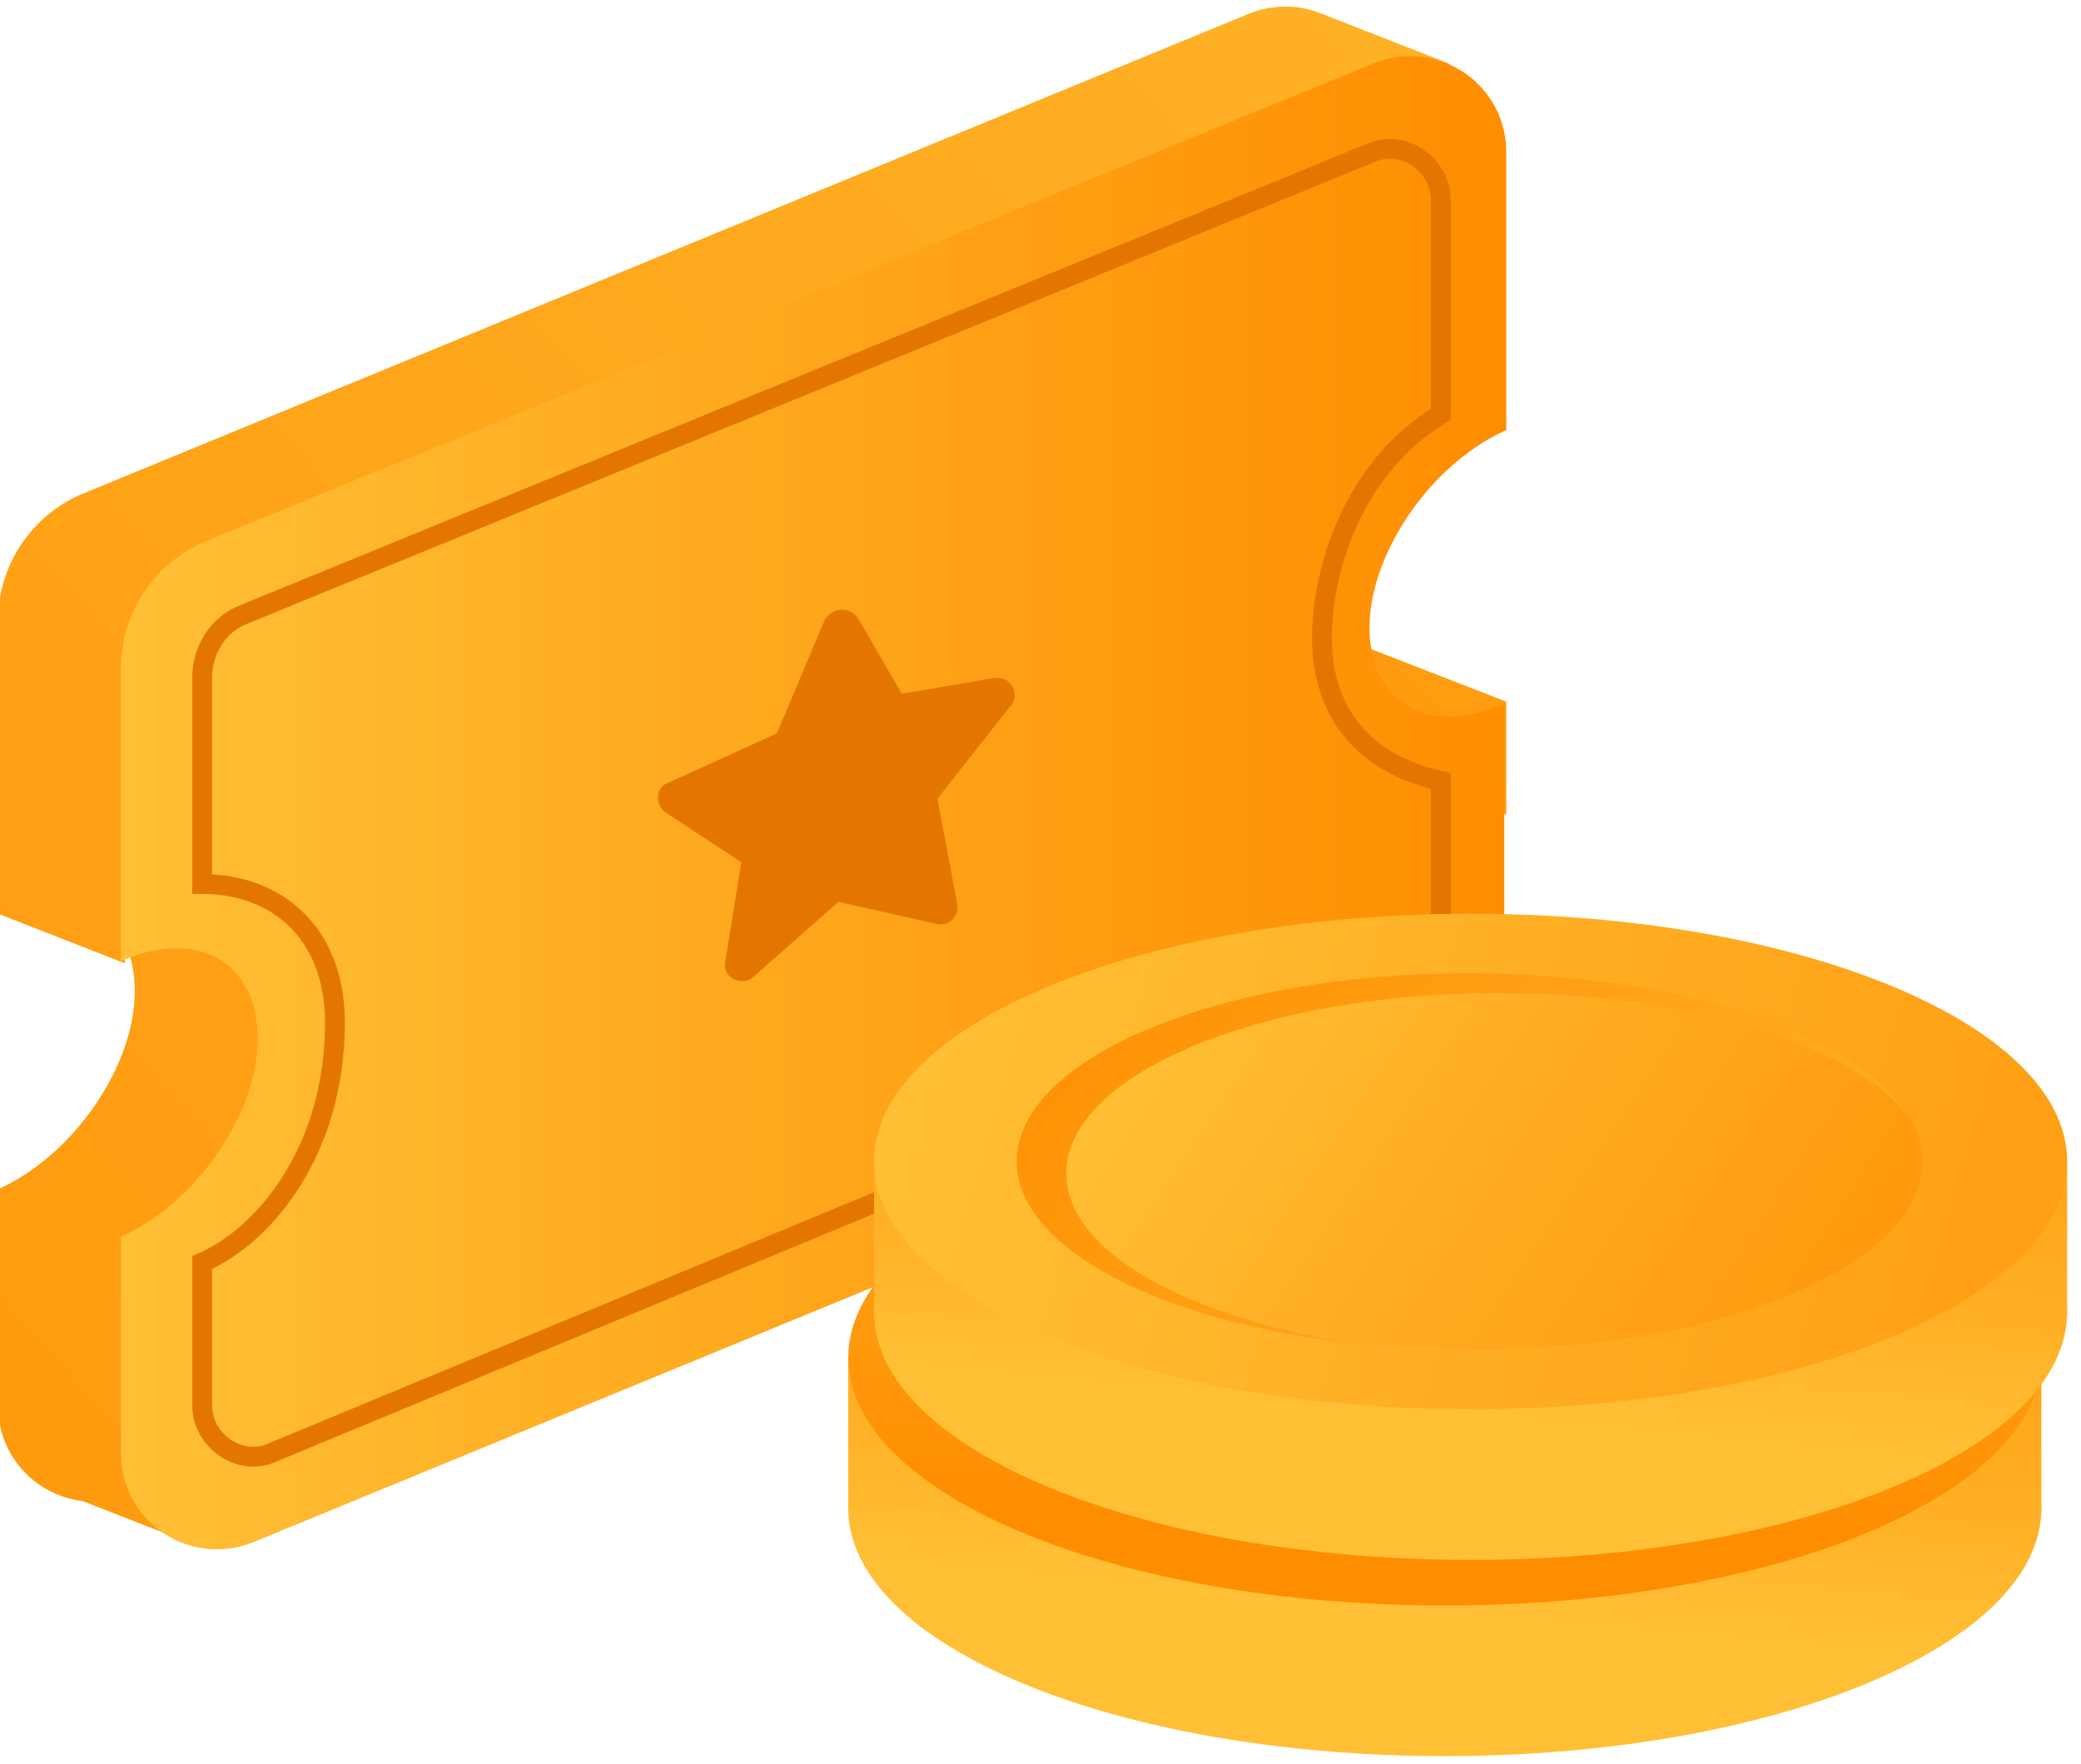<svg xmlns="http://www.w3.org/2000/svg" xmlns:xlink="http://www.w3.org/1999/xlink" width="105" height="89" viewBox="0 0 105 89"><defs><path id="jaqsa" d="M692.8 536.2c0-3.8 3.1-8.3 6.9-10v-14c0-3.5-3.5-5.8-6.7-4.5l-58.8 24.2a6.96 6.96 0 0 0-4.3 6.4v14.8c3.8-1.7 6.9 0 6.9 3.9 0 3.8-3.1 8.3-6.9 10v10.9c0 3.5 3.5 5.8 6.7 4.5l58.8-24.2c2.6-1.1 4.3-3.6 4.3-6.4l-1.6-10.3c-3.7 1.6-5.3-1.5-5.3-5.3z"/><path id="jaqsc" d="M703.1 515.9l-6.4-2.6v-5.6l6.4 2.5z"/><path id="jaqse" d="M636.3 555.6l-6.4-2.5v-5.7l6.4 2.5z"/><path id="jaqsg" d="M639.2 584.7l-6.4-2.5v-5.7l6.4 2.6z"/><path id="jaqsi" d="M706 548.1l-9-3.5v-5.7l9 3.5z"/><path id="jaqsk" d="M699.1 538.7c0-3.8 3.1-8.3 6.9-10v-14c0-3.5-3.5-5.8-6.7-4.5l-58.9 24.1a6.96 6.96 0 0 0-4.3 6.4v14.8c3.8-1.7 6.9 0 6.9 3.9 0 3.8-3.1 8.3-6.9 10v10.9c0 3.5 3.5 5.8 6.7 4.5l58.8-24.2c2.6-1.1 4.3-3.6 4.3-6.4v-11.7c-3.7 1.7-6.8 0-6.8-3.8z"/><path id="jaqsm" d="M696.7 539.2c0-3.2 1.4-8.5 6-11.3v-10.8c0-1.8-1.9-3.1-3.5-2.4L642.3 538c-1.3.5-2.1 1.8-2.1 3.2v10.4c3.7 0 6.7 2.4 6.7 7 0 6.4-3.5 10.7-6.7 12.1v7.2c0 1.8 1.9 3.1 3.5 2.4l56.9-23.6c1.3-.5 2.1-1.8 2.1-3.2v-7.1c-4.5-1-6-4.1-6-7.2z"/><path id="jaqsn" d="M673.3 538.2l2.2 3.8 4.7-.8c.8-.1 1.3.8.8 1.4l-3.7 4.7 1 5.3c.1.6-.4 1.2-1.1 1l-4.9-1.1-4.3 3.8c-.6.5-1.6 0-1.4-.8l.8-5-3.8-2.5c-.6-.4-.5-1.3.1-1.5l5.5-2.5 2.4-5.7c.4-.7 1.3-.7 1.7-.1z"/><path id="jaqso" d="M672.8 583.1c0-6.9 13.48-12.5 30.1-12.5s30.1 5.6 30.1 12.5-13.48 12.5-30.1 12.5-30.1-5.6-30.1-12.5z"/><path id="jaqsq" d="M672.8 583.2v-7.8H733v7.8z"/><path id="jaqss" d="M672.8 575.5c0-6.9 13.48-12.5 30.1-12.5s30.1 5.6 30.1 12.5-13.48 12.5-30.1 12.5-30.1-5.6-30.1-12.5z"/><path id="jaqsu" d="M680.1 575.5c0-5.25 10.2-9.5 22.8-9.5 12.6 0 22.8 4.25 22.8 9.5s-10.2 9.5-22.8 9.5c-12.6 0-22.8-4.25-22.8-9.5z"/><path id="jaqsw" d="M682.5 576.1c0-5 9.8-9.1 21.8-9.1 9.5 0 17.6 2.5 20.6 6.1-2.5-4.1-11.4-7.1-22-7.1-12.6 0-22.9 4.2-22.9 9.5 0 4.4 7.3 8.1 17.1 9.2-8.5-1.3-14.6-4.6-14.6-8.6z"/><path id="jaqsy" d="M674.1 573.2c0-6.9 13.48-12.5 30.1-12.5s30.1 5.6 30.1 12.5-13.48 12.5-30.1 12.5-30.1-5.6-30.1-12.5z"/><path id="jaqsA" d="M674.1 573.3v-7.8h60.2v7.8z"/><path id="jaqsC" d="M674.1 565.6c0-6.9 13.48-12.5 30.1-12.5s30.1 5.6 30.1 12.5-13.48 12.5-30.1 12.5-30.1-5.6-30.1-12.5z"/><path id="jaqsE" d="M681.4 565.6c0-5.25 10.2-9.5 22.8-9.5 12.6 0 22.8 4.25 22.8 9.5s-10.2 9.5-22.8 9.5c-12.6 0-22.8-4.25-22.8-9.5z"/><path id="jaqsG" d="M683.8 566.2c0-5 9.8-9.1 21.8-9.1 9.5 0 17.6 2.5 20.6 6.1-2.5-4.1-11.5-7.1-22.1-7.1-12.6 0-22.8 4.3-22.8 9.5 0 4.4 7.3 8.1 17.1 9.2-8.4-1.3-14.6-4.6-14.6-8.6z"/><linearGradient id="jaqsb" x1="751.48" x2="584.45" y1="467.32" y2="617.04" gradientUnits="userSpaceOnUse"><stop offset="0" stop-color="#ffc036"/><stop offset="1" stop-color="#ff8d00"/></linearGradient><linearGradient id="jaqsd" x1="750.59" x2="583.56" y1="466.33" y2="616.04" gradientUnits="userSpaceOnUse"><stop offset="0" stop-color="#ffc036"/><stop offset="1" stop-color="#ff8d00"/></linearGradient><linearGradient id="jaqsf" x1="740.59" x2="573.56" y1="455.18" y2="604.89" gradientUnits="userSpaceOnUse"><stop offset="0" stop-color="#ffc036"/><stop offset="1" stop-color="#ff8d00"/></linearGradient><linearGradient id="jaqsh" x1="756.35" x2="589.32" y1="472.76" y2="622.47" gradientUnits="userSpaceOnUse"><stop offset="0" stop-color="#ffc036"/><stop offset="1" stop-color="#ff8d00"/></linearGradient><linearGradient id="jaqsj" x1="844.38" x2="646.11" y1="415.44" y2="593.16" gradientUnits="userSpaceOnUse"><stop offset="0" stop-color="#ffc036"/><stop offset="1" stop-color="#ff8d00"/></linearGradient><linearGradient id="jaqsl" x1="636.15" x2="706" y1="547.44" y2="547.44" gradientUnits="userSpaceOnUse"><stop offset="0" stop-color="#ffc036"/><stop offset="1" stop-color="#ff8d00"/></linearGradient><linearGradient id="jaqsp" x1="702.38" x2="704.5" y1="588.24" y2="564.97" gradientUnits="userSpaceOnUse"><stop offset="0" stop-color="#ffc036"/><stop offset="1" stop-color="#ff8d00"/></linearGradient><linearGradient id="jaqsr" x1="701.89" x2="704.61" y1="589.88" y2="560.09" gradientUnits="userSpaceOnUse"><stop offset="0" stop-color="#ffc036"/><stop offset="1" stop-color="#ff8d00"/></linearGradient><linearGradient id="jaqst" x1="703.8" x2="702.55" y1="548.23" y2="584.03" gradientUnits="userSpaceOnUse"><stop offset="0" stop-color="#ffc036"/><stop offset="1" stop-color="#ff8d00"/></linearGradient><linearGradient id="jaqsv" x1="689.89" x2="733.16" y1="558.87" y2="614.27" gradientUnits="userSpaceOnUse"><stop offset="0" stop-color="#a19eb5"/><stop offset="1" stop-color="#4a4571"/></linearGradient><linearGradient id="jaqsx" x1="701.58" x2="655.77" y1="574.31" y2="532.48" gradientUnits="userSpaceOnUse"><stop offset="0" stop-color="#a19eb5"/><stop offset=".04" stop-color="#9895ae"/><stop offset=".19" stop-color="#7c7898"/><stop offset=".36" stop-color="#666187"/><stop offset=".53" stop-color="#56517a"/><stop offset=".73" stop-color="#4d4873"/><stop offset="1" stop-color="#4a4571"/></linearGradient><linearGradient id="jaqsz" x1="703.71" x2="705.83" y1="578.34" y2="555.07" gradientUnits="userSpaceOnUse"><stop offset="0" stop-color="#ffc036"/><stop offset="1" stop-color="#ff8d00"/></linearGradient><linearGradient id="jaqsB" x1="703.22" x2="705.94" y1="579.98" y2="550.19" gradientUnits="userSpaceOnUse"><stop offset="0" stop-color="#ffc036"/><stop offset="1" stop-color="#ff8d00"/></linearGradient><linearGradient id="jaqsD" x1="675.7" x2="761.83" y1="557.13" y2="582.63" gradientUnits="userSpaceOnUse"><stop offset="0" stop-color="#ffc036"/><stop offset="1" stop-color="#ff8d00"/></linearGradient><linearGradient id="jaqsF" x1="688.86" x2="729.86" y1="555.43" y2="582.56" gradientUnits="userSpaceOnUse"><stop offset="0" stop-color="#ffc036"/><stop offset="1" stop-color="#ff8d00"/></linearGradient><linearGradient id="jaqsH" x1="731.34" x2="685.54" y1="590.37" y2="548.54" gradientUnits="userSpaceOnUse"><stop offset="0" stop-color="#ffc036"/><stop offset="1" stop-color="#ff8d00"/></linearGradient></defs><g><g transform="translate(-630 -507)"><g><g><g><use fill="url(#jaqsb)" xlink:href="#jaqsa"/></g><g><use fill="url(#jaqsd)" xlink:href="#jaqsc"/></g><g><use fill="url(#jaqsf)" xlink:href="#jaqse"/></g><g><use fill="url(#jaqsh)" xlink:href="#jaqsg"/></g><g><use fill="url(#jaqsj)" xlink:href="#jaqsi"/></g></g><g><use fill="url(#jaqsl)" xlink:href="#jaqsk"/></g><g><use fill="#fff" fill-opacity="0" stroke="#e47600" stroke-miterlimit="50" xlink:href="#jaqsm"/></g><g><use fill="#e47600" xlink:href="#jaqsn"/></g></g><g><g><use fill="url(#jaqsp)" xlink:href="#jaqso"/></g><g><use fill="url(#jaqsr)" xlink:href="#jaqsq"/></g><g><use fill="url(#jaqst)" xlink:href="#jaqss"/></g><g><use fill="url(#jaqsv)" xlink:href="#jaqsu"/></g><g><use fill="url(#jaqsx)" xlink:href="#jaqsw"/></g></g><g><use fill="url(#jaqsz)" xlink:href="#jaqsy"/></g><g><use fill="url(#jaqsB)" xlink:href="#jaqsA"/></g><g><use fill="url(#jaqsD)" xlink:href="#jaqsC"/></g><g><use fill="url(#jaqsF)" xlink:href="#jaqsE"/></g><g><use fill="url(#jaqsH)" xlink:href="#jaqsG"/></g></g></g></svg>